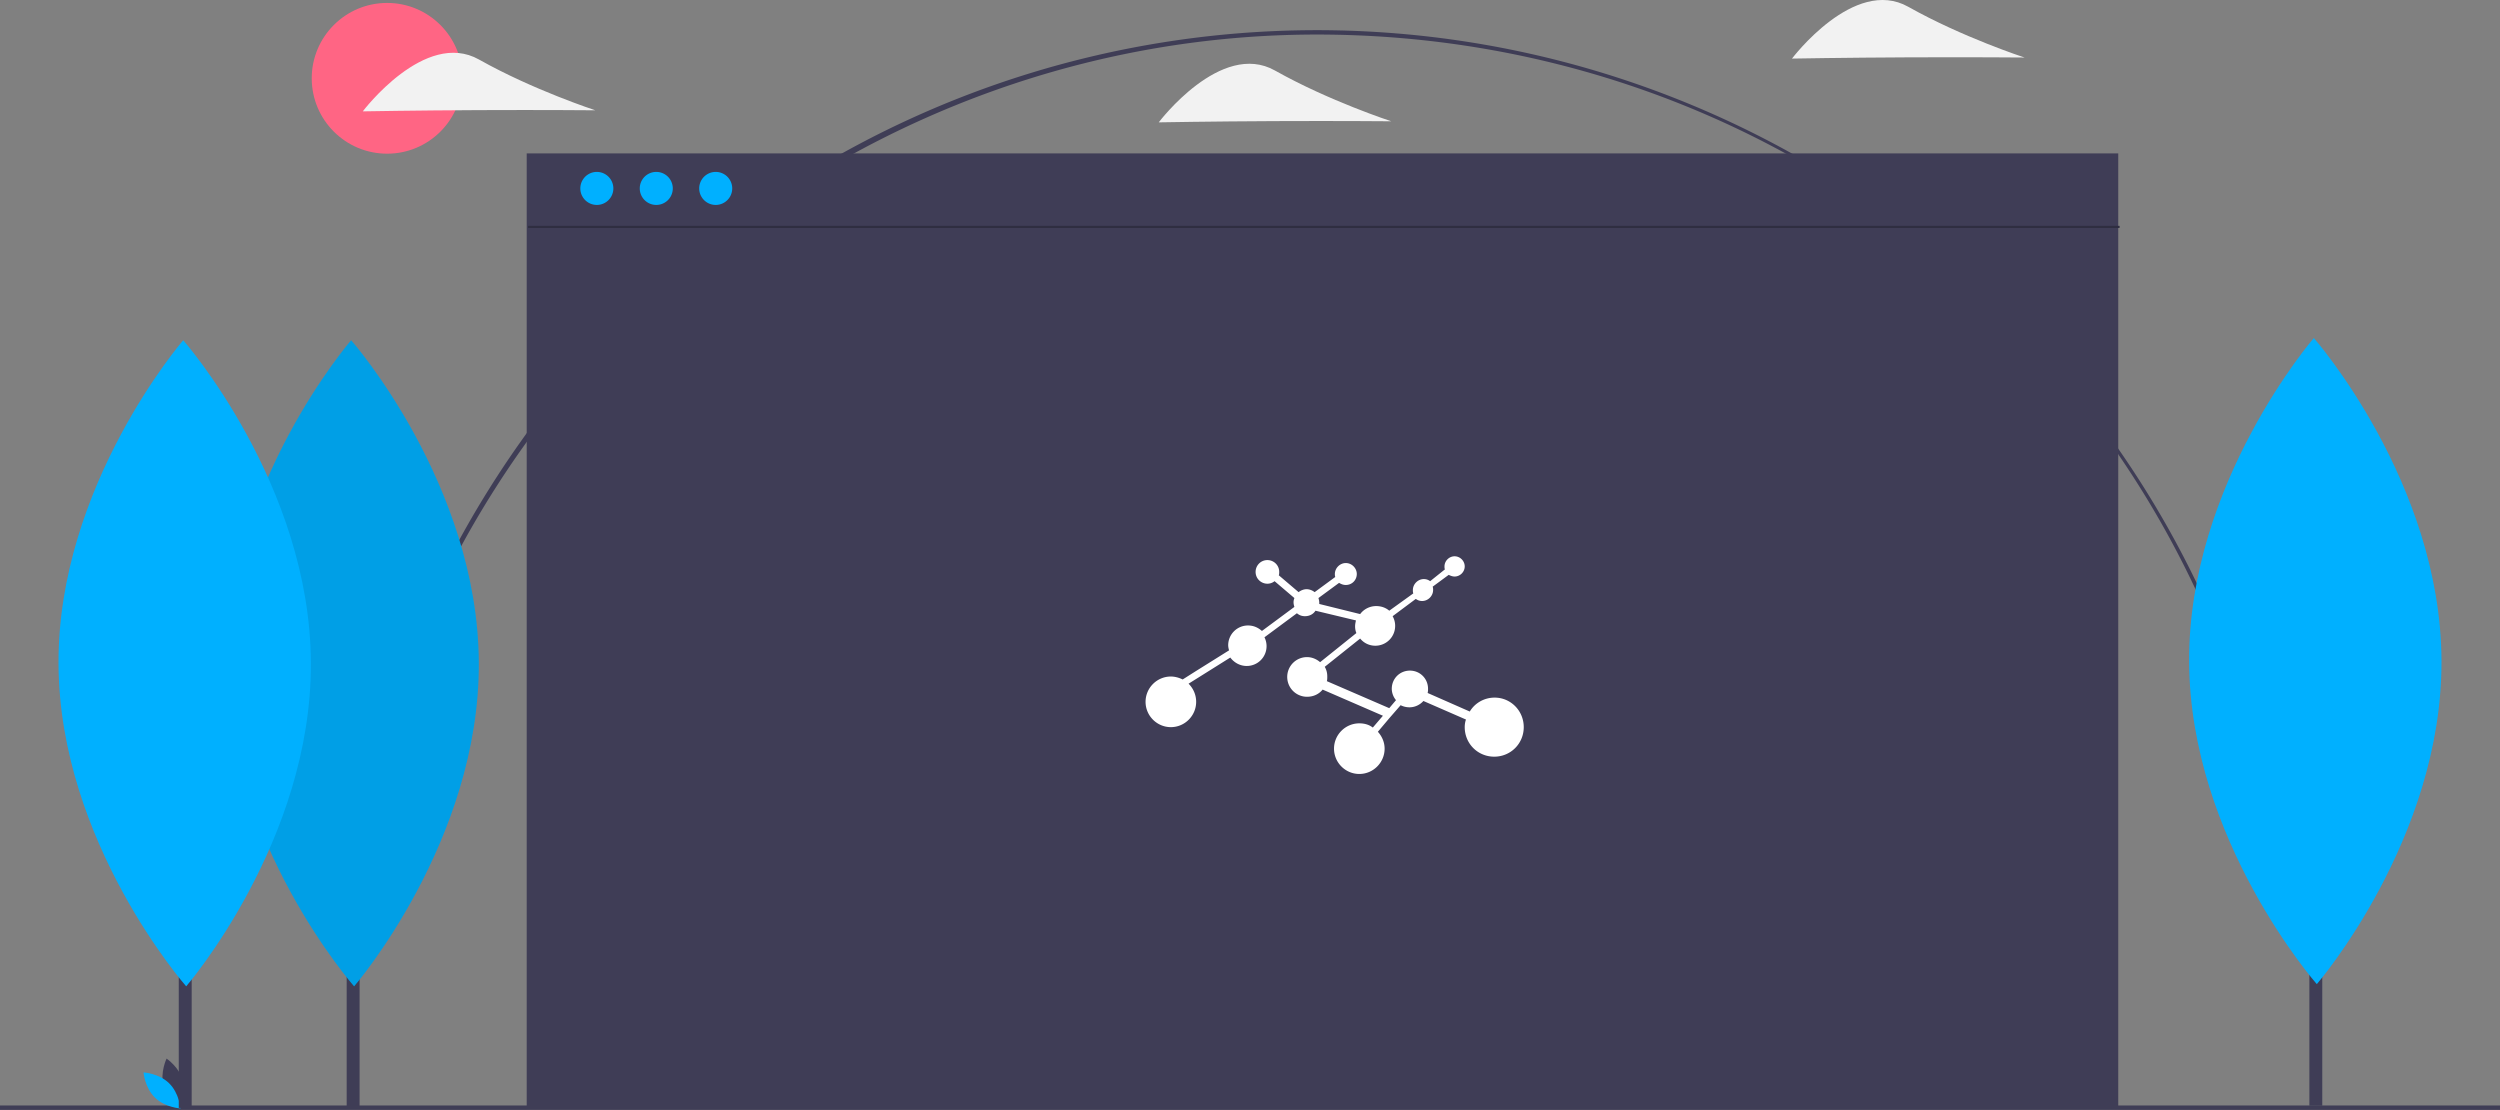 <svg width="1137" height="505" fill="none" xmlns="http://www.w3.org/2000/svg"><rect width="100%" height="100%" fill="#808080" stroke="none"/><g clip-path="url(#clip0)"><path d="M1137 502.768H0v2h1137v-2z" fill="#3F3D56"/><path d="M176.058 69.895c18.933 0 34.281-15.348 34.281-34.28 0-18.933-15.348-34.28-34.281-34.28-18.932 0-34.28 15.348-34.28 34.28 0 18.932 15.348 34.28 34.28 34.28z" fill="#FF6584"/><path d="M167.665 360.324l-1.951-.44c21.756-96.751 76.43-184.609 153.951-247.392a444.117 444.117 0 01712.155 246.211l-1.95.444C983.817 156.938 806.596 15.712 598.901 15.712c-204.974 0-386.335 144.93-431.236 344.612z" fill="#3F3D56"/><path d="M963.378 69.768H239.544v434h723.834v-434z" fill="#3F3D56"/><path d="M963.99 102.713H240.156v.962H963.99v-.962z" fill="#2F2E41"/><path d="M271.443 93.203a7.509 7.509 0 100-15.018 7.509 7.509 0 000 15.018zM298.474 93.203a7.509 7.509 0 100-15.018 7.509 7.509 0 000 15.018zM325.505 93.203a7.509 7.509 0 100-15.018 7.509 7.509 0 000 15.018z" fill="#00B0FF"/><path d="M74.397 493.985c1.694 6.261 7.496 10.14 7.496 10.14s3.056-6.275 1.362-12.537c-1.694-6.261-7.496-10.14-7.496-10.14s-3.056 6.275-1.362 12.537z" fill="#3F3D56"/><path d="M76.886 492.639c4.649 4.525 5.216 11.481 5.216 11.481s-6.968-.381-11.616-4.906c-4.649-4.525-5.216-11.48-5.216-11.48s6.968.38 11.616 4.905z" fill="#00B0FF"/><path d="M163.546 271.826h-5.874V503.88h5.874V271.826z" fill="#3F3D56"/><path d="M217.764 301.399c.374 81.143-56.715 147.188-56.715 147.188s-57.695-65.516-58.069-146.659c-.374-81.143 56.715-147.187 56.715-147.187s57.695 65.515 58.069 146.658z" fill="#00B0FF"/><path opacity=".1" d="M217.764 301.399c.374 81.143-56.715 147.188-56.715 147.188s-57.695-65.516-58.069-146.659c-.374-81.143 56.715-147.187 56.715-147.187s57.695 65.515 58.069 146.658z" fill="#000"/><path d="M87.174 271.826H81.3V503.88h5.874V271.826z" fill="#3F3D56"/><path d="M141.392 301.399c.374 81.143-56.715 147.188-56.715 147.188s-57.695-65.516-58.069-146.659c-.374-81.143 56.715-147.187 56.715-147.187s57.695 65.515 58.069 146.658z" fill="#00B0FF"/><path d="M217.979 50.079c-29.207.134-52.98.566-52.98.566s28.258-37.431 52.874-23.563c24.616 13.868 52.894 23.075 52.894 23.075s-23.581-.213-52.788-.078zM579.979 55.079c-29.207.134-52.98.566-52.98.566s28.258-37.431 52.874-23.563c24.616 13.868 52.894 23.075 52.894 23.075s-23.581-.213-52.788-.078zM867.979 26.079c-29.207.134-52.98.566-52.98.566s28.258-37.431 52.874-23.563c24.616 13.868 52.894 23.075 52.894 23.075s-23.581-.213-52.788-.078z" fill="#F2F2F2"/><path d="M1056.17 270.826h-5.87V502.88h5.87V270.826z" fill="#3F3D56"/><path d="M1110.39 300.399c.38 81.143-56.71 147.188-56.71 147.188s-57.698-65.516-58.072-146.659c-.374-81.143 56.712-147.187 56.712-147.187s57.7 65.515 58.07 146.658z" fill="#00B0FF"/><path d="M693 330.703c0 7.483-5.944 13.431-13.423 13.431-7.478 0-13.422-5.948-13.422-13.431 0-1.151.192-2.494.575-3.453l-19.367-8.442c-1.534 1.727-3.835 2.878-6.327 2.878a8.916 8.916 0 01-4.027-.959l-5.177 5.947-5.178 6.14c1.918 2.11 3.068 4.796 3.068 7.674 0 6.332-5.177 11.512-11.505 11.512-6.327 0-11.505-5.18-11.505-11.512 0-6.331 5.178-11.511 11.505-11.511 2.301 0 4.411.575 6.136 1.918l4.602-5.372-27.42-11.895c-1.726 2.11-4.218 3.262-7.095 3.262a9.005 9.005 0 01-9.012-9.018 9.004 9.004 0 019.012-9.017c2.301 0 4.411.959 5.945 2.302l16.49-13.238c-.383-.96-.575-1.919-.575-3.07 0-.959.192-1.727.383-2.686l-18.408-4.413c-.958 1.535-2.684 2.494-4.793 2.494-1.343 0-2.493-.384-3.644-1.343l-14.764 10.936a8.924 8.924 0 01.958 4.029 9.004 9.004 0 01-9.012 9.018c-3.068 0-5.752-1.535-7.478-3.837l-14.381 9.017-4.602 2.878c2.109 2.11 3.451 4.988 3.451 8.25 0 6.331-5.177 11.511-11.505 11.511-6.328 0-11.505-5.18-11.505-11.511 0-6.332 5.177-11.512 11.505-11.512 1.918 0 3.835.576 5.369 1.343l5.753-3.645 15.34-9.593c-.192-.768-.384-1.535-.384-2.302a9.005 9.005 0 019.012-9.018c2.493 0 4.602.959 6.328 2.494l14.765-10.936c-.192-.575-.384-1.343-.384-2.11 0-.768.192-1.343.384-1.919l-9.012-7.674a5.21 5.21 0 01-3.26 1.151c-2.876 0-5.369-2.302-5.369-5.372 0-2.878 2.301-5.372 5.369-5.372 2.876 0 5.369 2.302 5.369 5.372 0 .575 0 1.151-.192 1.535l9.012 7.674c.959-.767 2.301-1.343 3.644-1.343 1.342 0 2.684.576 3.643 1.343l9.396-6.907c-.192-.384-.192-.959-.192-1.343 0-2.686 2.301-4.988 4.985-4.988 2.685 0 4.986 2.302 4.986 4.988 0 2.686-2.109 4.989-4.986 4.989-1.15 0-2.109-.384-3.068-.96l-9.395 6.907c.191.576.383 1.343.383 2.111v.575l18.6 4.605c1.534-2.111 4.218-3.645 7.286-3.645 2.301 0 4.411.767 5.945 2.11l10.929-7.866c-.191-.576-.191-.96-.191-1.535 0-2.686 2.301-4.989 4.985-4.989 1.151 0 2.109.384 2.876.96l6.712-5.372c-.192-.384-.192-.96-.192-1.343 0-2.495 2.109-4.605 4.602-4.605 2.493 0 4.602 2.11 4.602 4.605 0 2.494-2.109 4.604-4.602 4.604-.959 0-1.918-.383-2.685-.767l-7.286 5.372c.192.576.192.959.192 1.535 0 2.686-2.301 4.988-4.986 4.988a4.712 4.712 0 01-2.876-.959l-10.546 7.866a8.916 8.916 0 011.15 4.413 9.004 9.004 0 01-9.012 9.017c-2.685 0-5.177-1.151-6.903-3.261l-16.107 12.854c.767 1.343 1.15 2.686 1.15 4.413 0 .768 0 1.535-.191 2.111l28.379 12.279 3.068-3.646c-1.151-1.343-1.918-3.261-1.918-5.18 0-4.604 3.643-8.25 8.245-8.25 4.602 0 8.246 3.646 8.246 8.25 0 .576 0 1.343-.192 1.919l19.175 8.442c2.301-3.838 6.519-6.332 11.313-6.332 7.287 0 13.231 5.948 13.231 13.43z" fill="#fff"/></g><defs><clipPath id="clip0"><path fill="#fff" d="M0 0h1137v504.768H0z"/></clipPath></defs></svg>